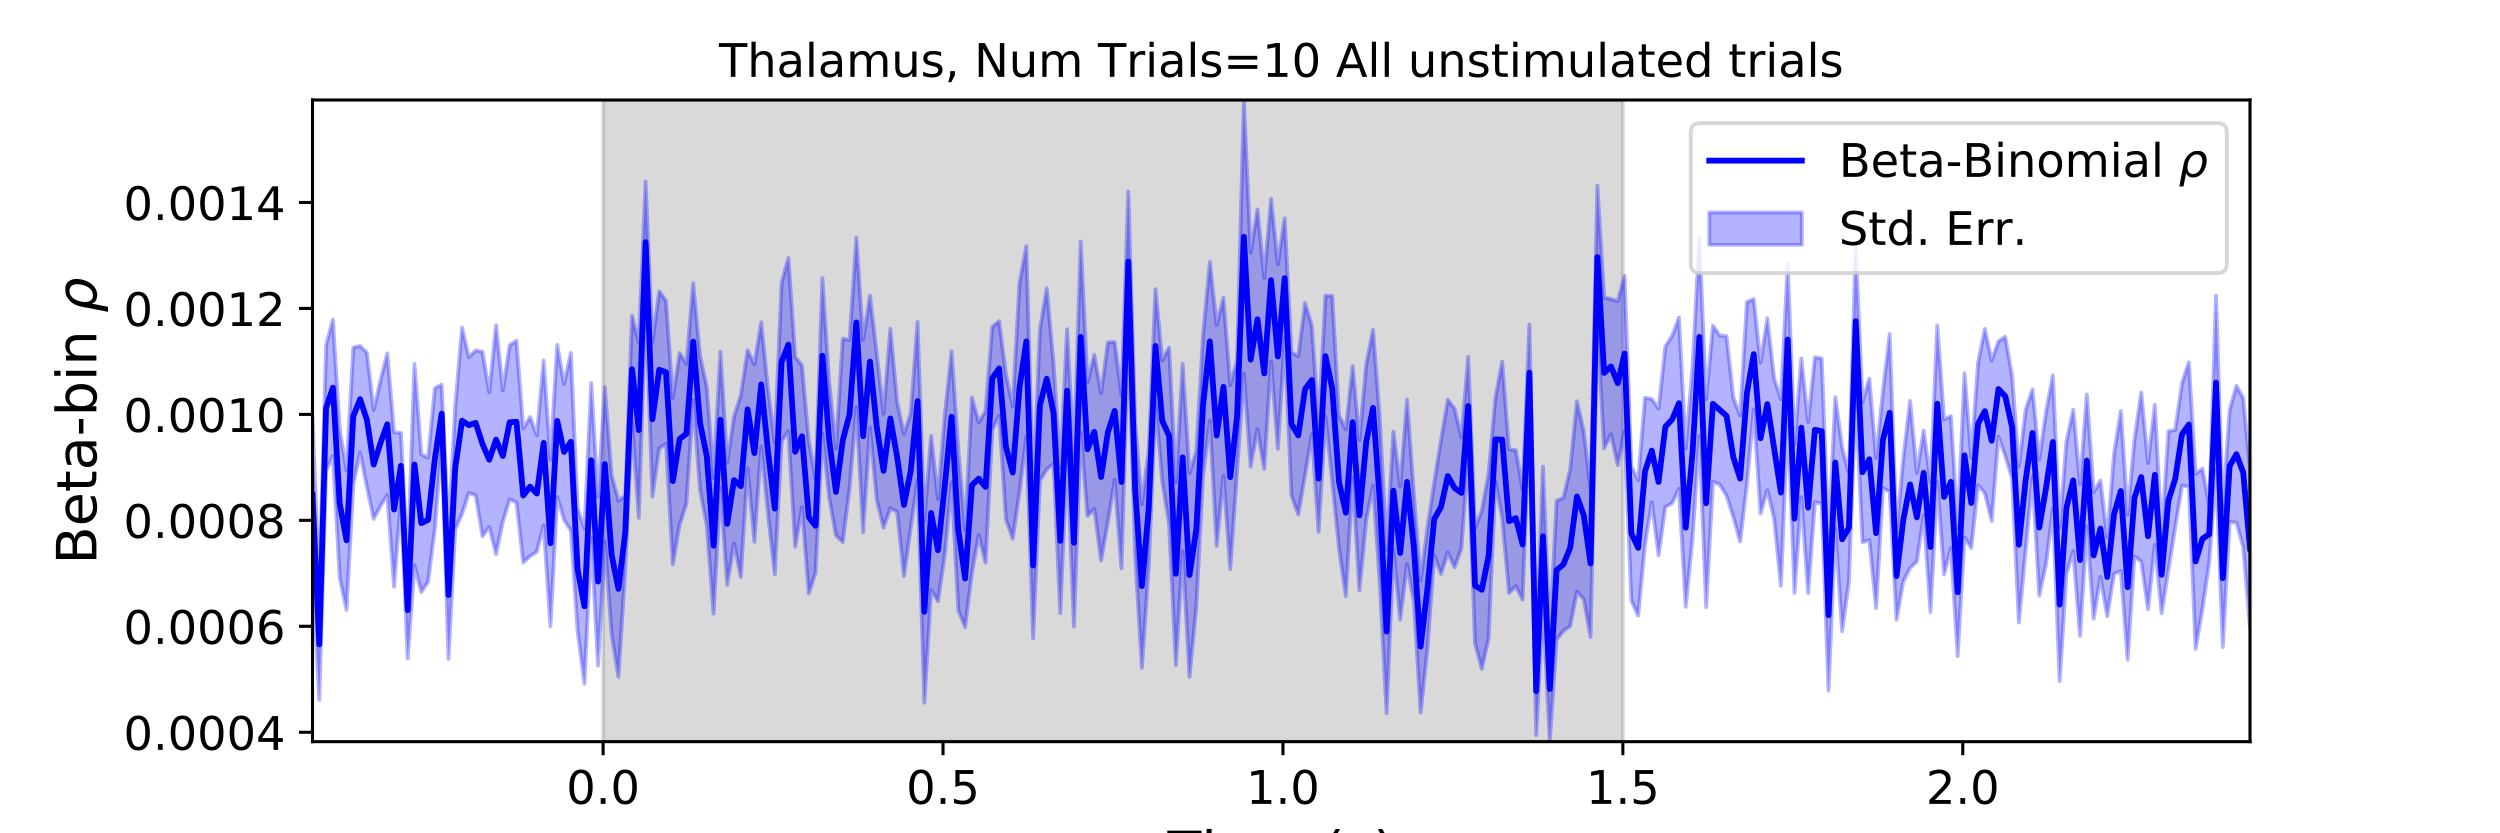 <?xml version="1.0" encoding="utf-8" standalone="no"?>
<!DOCTYPE svg PUBLIC "-//W3C//DTD SVG 1.1//EN"
  "http://www.w3.org/Graphics/SVG/1.1/DTD/svg11.dtd">
<!-- Created with matplotlib (https://matplotlib.org/) -->
<svg height="216pt" version="1.1" viewBox="0 0 648 216" width="648pt" xmlns="http://www.w3.org/2000/svg" xmlns:xlink="http://www.w3.org/1999/xlink">
 <defs>
  <style type="text/css">
*{stroke-linecap:butt;stroke-linejoin:round;}
  </style>
 </defs>
 <g id="figure_1">
  <g id="patch_1">
   <path d="M 0 216 
L 648 216 
L 648 0 
L 0 0 
z
" style="fill:#ffffff;"/>
  </g>
  <g id="axes_1">
   <g id="patch_2">
    <path d="M 81 192.24 
L 583.2 192.24 
L 583.2 25.92 
L 81 25.92 
z
" style="fill:#ffffff;"/>
   </g>
   <g id="PolyCollection_1">
    <defs>
     <path d="M 156.33 -23.76 
L 156.33 -190.08 
L 420.646 -190.08 
L 420.646 -23.76 
L 420.646 -23.76 
L 156.33 -23.76 
z
" id="m6e77848aff" style="stroke:#808080;stroke-opacity:0.3;"/>
    </defs>
    <g clip-path="url(#pa6489afbc3)">
     <use style="fill:#808080;fill-opacity:0.3;stroke:#808080;stroke-opacity:0.3;" x="0" xlink:href="#m6e77848aff" y="216"/>
    </g>
   </g>
   <g id="PolyCollection_2">
    <defs>
     <path d="M 81 -107.76 
L 81 -67.763 
L 82.762 -34.577 
L 84.524 -94.021 
L 86.286 -97.844 
L 88.048 -66.312 
L 89.811 -57.918 
L 91.573 -90.308 
L 93.335 -98.733 
L 95.097 -89.762 
L 96.859 -81.496 
L 98.621 -84.865 
L 100.383 -87.654 
L 102.145 -63.942 
L 103.907 -86.689 
L 105.669 -45.319 
L 107.432 -69.457 
L 109.194 -62.521 
L 110.956 -65.156 
L 112.718 -78.916 
L 114.48 -101.239 
L 116.242 -45.198 
L 118.004 -78.763 
L 119.766 -82.79 
L 121.528 -88.226 
L 123.291 -87.599 
L 125.053 -77.002 
L 126.815 -79.402 
L 128.577 -72.358 
L 130.339 -80.762 
L 132.101 -86.568 
L 133.863 -85.7 
L 135.625 -70.181 
L 137.387 -71.829 
L 139.149 -72.994 
L 140.912 -79.839 
L 142.674 -53.619 
L 144.436 -87.197 
L 146.198 -81.233 
L 147.96 -78.459 
L 149.722 -52.379 
L 151.484 -38.755 
L 153.246 -76.649 
L 155.008 -43.459 
L 156.771 -75.753 
L 158.533 -51.546 
L 160.295 -40.538 
L 162.057 -68.258 
L 163.819 -106.428 
L 165.581 -81.761 
L 167.343 -137.542 
L 169.105 -87.273 
L 170.867 -99.777 
L 172.629 -100.968 
L 174.392 -69.72 
L 176.154 -79.965 
L 177.916 -85.418 
L 179.678 -112.313 
L 181.44 -89.063 
L 183.202 -79.711 
L 184.964 -56.928 
L 186.726 -89.564 
L 188.488 -64.396 
L 190.251 -75.101 
L 192.013 -66.423 
L 193.775 -94.591 
L 195.537 -75.57 
L 197.299 -100.278 
L 199.061 -82.926 
L 200.823 -67.153 
L 202.585 -101.638 
L 204.347 -104.202 
L 206.109 -74.274 
L 207.872 -84.566 
L 209.634 -62.128 
L 211.396 -67.559 
L 213.158 -103.66 
L 214.92 -86.935 
L 216.682 -77.201 
L 218.444 -75.482 
L 220.206 -89.4 
L 221.968 -110.484 
L 223.731 -78.034 
L 225.493 -105.146 
L 227.255 -86.403 
L 229.017 -79.225 
L 230.779 -84.292 
L 232.541 -83.31 
L 234.303 -66.712 
L 236.065 -79.128 
L 237.827 -91.525 
L 239.589 -33.861 
L 241.352 -63.025 
L 243.114 -60.159 
L 244.876 -72.021 
L 246.638 -90.978 
L 248.4 -57.782 
L 250.162 -53.466 
L 251.924 -67.489 
L 253.686 -77.334 
L 255.448 -70.14 
L 257.211 -104.576 
L 258.973 -108.251 
L 260.735 -81.386 
L 262.497 -76.374 
L 264.259 -88.494 
L 266.021 -102.821 
L 267.783 -50.541 
L 269.545 -91.401 
L 271.307 -94.33 
L 273.069 -95.763 
L 274.832 -57.067 
L 276.594 -98.778 
L 278.356 -53.64 
L 280.118 -103.935 
L 281.88 -82.246 
L 283.642 -84.11 
L 285.404 -70.687 
L 287.166 -80.676 
L 288.928 -91.635 
L 290.691 -68.633 
L 292.453 -130.055 
L 294.215 -72.235 
L 295.977 -42.878 
L 297.739 -68.709 
L 299.501 -111.55 
L 301.263 -91.181 
L 303.025 -80.134 
L 304.787 -43.578 
L 306.549 -73.224 
L 308.312 -40.537 
L 310.074 -58.596 
L 311.836 -92.809 
L 313.598 -106.942 
L 315.36 -74.477 
L 317.122 -92.654 
L 318.884 -68.473 
L 320.646 -93.633 
L 322.408 -119.188 
L 324.171 -95.056 
L 325.933 -104.746 
L 327.695 -94.438 
L 329.457 -122.269 
L 331.219 -99.666 
L 332.981 -128.386 
L 334.743 -87.523 
L 336.505 -82.659 
L 338.267 -92.799 
L 340.029 -103.468 
L 341.792 -78.137 
L 343.554 -108.009 
L 345.316 -91.23 
L 347.078 -73.797 
L 348.84 -61.478 
L 350.602 -92.051 
L 352.364 -62.938 
L 354.126 -81.168 
L 355.888 -90.078 
L 357.651 -64.645 
L 359.413 -31.113 
L 361.175 -73.434 
L 362.937 -55.388 
L 364.699 -69.775 
L 366.461 -60.163 
L 368.223 -31.323 
L 369.985 -47.678 
L 371.747 -72.044 
L 373.509 -67.239 
L 375.272 -72.836 
L 377.034 -68.957 
L 378.796 -73.861 
L 380.558 -98.007 
L 382.32 -49.311 
L 384.082 -42.619 
L 385.844 -50.512 
L 387.606 -91.337 
L 389.368 -81.803 
L 391.131 -62.282 
L 392.893 -64.068 
L 394.655 -60.601 
L 396.417 -106.902 
L 398.179 -25.439 
L 399.941 -58.946 
L 401.703 -23.76 
L 403.465 -50.209 
L 405.227 -52.448 
L 406.989 -53.694 
L 408.752 -62.637 
L 410.514 -60.666 
L 412.276 -50.883 
L 414.038 -130.896 
L 415.8 -99.791 
L 417.562 -103.487 
L 419.324 -95.395 
L 421.086 -104.211 
L 422.848 -60.316 
L 424.611 -56.431 
L 426.373 -74.68 
L 428.135 -85.79 
L 429.897 -72.077 
L 431.659 -84.589 
L 433.421 -85.545 
L 435.183 -89.291 
L 436.945 -58.706 
L 438.707 -76.588 
L 440.469 -103.032 
L 442.232 -58.619 
L 443.994 -91.083 
L 445.756 -90.408 
L 447.518 -87.515 
L 449.28 -82.004 
L 451.042 -75.623 
L 452.804 -90.506 
L 454.566 -109.927 
L 456.328 -82.877 
L 458.091 -88.976 
L 459.853 -81.521 
L 461.615 -64.145 
L 463.377 -108.462 
L 465.139 -62.317 
L 466.901 -87.169 
L 468.663 -62.218 
L 470.425 -85.803 
L 472.187 -85.448 
L 473.949 -36.981 
L 475.712 -79.12 
L 477.474 -52.378 
L 479.236 -65.106 
L 480.998 -113.592 
L 482.76 -75.426 
L 484.522 -76.032 
L 486.284 -58.356 
L 488.046 -89.491 
L 489.808 -88.545 
L 491.571 -55.339 
L 493.333 -65.271 
L 495.095 -68.777 
L 496.857 -70.427 
L 498.619 -82.515 
L 500.381 -57.354 
L 502.143 -91.056 
L 503.905 -67.098 
L 505.667 -74.062 
L 507.429 -45.932 
L 509.192 -76.723 
L 510.954 -73.961 
L 512.716 -90.275 
L 514.478 -88.13 
L 516.24 -80.95 
L 518.002 -102.803 
L 519.764 -97.829 
L 521.526 -92.001 
L 523.288 -54.632 
L 525.051 -73.365 
L 526.813 -92.474 
L 528.575 -61.603 
L 530.337 -69.853 
L 532.099 -84.12 
L 533.861 -39.466 
L 535.623 -67.215 
L 537.385 -73.152 
L 539.147 -51.145 
L 540.909 -79.541 
L 542.672 -55.627 
L 544.434 -66.502 
L 546.196 -56.268 
L 547.958 -67.209 
L 549.72 -67.995 
L 551.482 -45.018 
L 553.244 -71.814 
L 555.006 -70.45 
L 556.768 -58.06 
L 558.531 -74.788 
L 560.293 -57.078 
L 562.055 -68.304 
L 563.817 -79.261 
L 565.579 -90.157 
L 567.341 -89.848 
L 569.103 -47.796 
L 570.865 -58.114 
L 572.627 -70.182 
L 574.389 -94.24 
L 576.152 -48.27 
L 577.914 -80.667 
L 579.676 -80.547 
L 581.438 -74.163 
L 583.2 -53.158 
L 583.2 -94.492 
L 583.2 -94.492 
L 581.438 -112.865 
L 579.676 -115.985 
L 577.914 -109.711 
L 576.152 -84.006 
L 574.389 -139.387 
L 572.627 -84.917 
L 570.865 -94.568 
L 569.103 -93.166 
L 567.341 -122.085 
L 565.579 -116.692 
L 563.817 -104.527 
L 562.055 -104.232 
L 560.293 -76.959 
L 558.531 -111.075 
L 556.768 -95.972 
L 555.006 -114.249 
L 553.244 -101.969 
L 551.482 -82.562 
L 549.72 -109.482 
L 547.958 -98.324 
L 546.196 -76.636 
L 544.434 -91.448 
L 542.672 -88.44 
L 540.909 -113.738 
L 539.147 -90.535 
L 537.385 -109.805 
L 535.623 -101.612 
L 533.861 -79.107 
L 532.099 -118.74 
L 530.337 -109.311 
L 528.575 -96.884 
L 526.813 -115.073 
L 525.051 -109.779 
L 523.288 -95.001 
L 521.526 -118.61 
L 519.764 -128.727 
L 518.002 -127.522 
L 516.24 -122.578 
L 514.478 -130.733 
L 512.716 -122.08 
L 510.954 -97.28 
L 509.192 -119.251 
L 507.429 -79.027 
L 505.667 -108.15 
L 503.905 -107.309 
L 502.143 -131.661 
L 500.381 -91.049 
L 498.619 -104.407 
L 496.857 -93.41 
L 495.095 -112.077 
L 493.333 -97.234 
L 491.571 -77.988 
L 489.808 -129.453 
L 488.046 -114.488 
L 486.284 -97.269 
L 484.522 -117.865 
L 482.76 -111.814 
L 480.998 -151.918 
L 479.236 -93.298 
L 477.474 -100.07 
L 475.712 -113.078 
L 473.949 -76.094 
L 472.187 -123.057 
L 470.425 -123.399 
L 468.663 -106.636 
L 466.901 -123.11 
L 465.139 -100.831 
L 463.377 -147.538 
L 461.615 -112.509 
L 459.853 -117.949 
L 458.091 -133.512 
L 456.328 -121.966 
L 454.566 -138.486 
L 452.804 -137.737 
L 451.042 -108.28 
L 449.28 -112.921 
L 447.518 -128.858 
L 445.756 -129.044 
L 443.994 -131.58 
L 442.232 -112.508 
L 440.469 -154.351 
L 438.707 -120.904 
L 436.945 -99.748 
L 435.183 -133.696 
L 433.421 -128.974 
L 431.659 -126.2 
L 429.897 -110.075 
L 428.135 -112.591 
L 426.373 -112.882 
L 424.611 -91.55 
L 422.848 -95.215 
L 421.086 -144.501 
L 419.324 -137.96 
L 417.562 -138.511 
L 415.8 -138.882 
L 414.038 -167.882 
L 412.276 -89.045 
L 410.514 -104.2 
L 408.752 -111.994 
L 406.989 -94.396 
L 405.227 -86.949 
L 403.465 -86.208 
L 401.703 -51.043 
L 399.941 -95.052 
L 398.179 -48.283 
L 396.417 -131.863 
L 394.655 -89.125 
L 392.893 -99.319 
L 391.131 -99.552 
L 389.368 -122.282 
L 387.606 -112.898 
L 385.844 -93.326 
L 384.082 -83.668 
L 382.32 -79.078 
L 380.558 -123.514 
L 378.796 -102.62 
L 377.034 -110.055 
L 375.272 -112.382 
L 373.509 -101.905 
L 371.747 -90.915 
L 369.985 -79.173 
L 368.223 -65.472 
L 366.461 -88.26 
L 364.699 -112.43 
L 362.937 -89.922 
L 361.175 -104.164 
L 359.413 -73.496 
L 357.651 -107.371 
L 355.888 -130.494 
L 354.126 -121.635 
L 352.364 -101.929 
L 350.602 -121.094 
L 348.84 -104.739 
L 347.078 -108.299 
L 345.316 -139.298 
L 343.554 -139.376 
L 341.792 -105.759 
L 340.029 -131.557 
L 338.267 -137.467 
L 336.505 -123.641 
L 334.743 -124.706 
L 332.981 -159.395 
L 331.219 -147.542 
L 329.457 -164.497 
L 327.695 -143.977 
L 325.933 -161.715 
L 324.171 -150.493 
L 322.408 -190.08 
L 320.646 -122.52 
L 318.884 -116.159 
L 317.122 -138.794 
L 315.36 -131.772 
L 313.598 -148.052 
L 311.836 -129.279 
L 310.074 -98.971 
L 308.312 -93.342 
L 306.549 -121.667 
L 304.787 -90.964 
L 303.025 -125.913 
L 301.263 -122.579 
L 299.501 -141.074 
L 297.739 -99.349 
L 295.977 -85.293 
L 294.215 -106.629 
L 292.453 -166.352 
L 290.691 -113.507 
L 288.928 -127.359 
L 287.166 -127.263 
L 285.404 -114.042 
L 283.642 -124.003 
L 281.88 -116.857 
L 280.118 -153.401 
L 278.356 -97.023 
L 276.594 -130.679 
L 274.832 -94.557 
L 273.069 -121.979 
L 271.307 -141.283 
L 269.545 -130.604 
L 267.783 -88.304 
L 266.021 -152.19 
L 264.259 -142.721 
L 262.497 -110.656 
L 260.735 -118.97 
L 258.973 -132.748 
L 257.211 -131.325 
L 255.448 -109.455 
L 253.686 -106.528 
L 251.924 -112.987 
L 250.162 -78.621 
L 248.4 -99.438 
L 246.638 -124.978 
L 244.876 -108.105 
L 243.114 -86.61 
L 241.352 -103.064 
L 239.589 -80.986 
L 237.827 -132.555 
L 236.065 -108.818 
L 234.303 -103.534 
L 232.541 -111.762 
L 230.779 -130.78 
L 229.017 -108.73 
L 227.255 -124.322 
L 225.493 -139.387 
L 223.731 -127.849 
L 221.968 -154.365 
L 220.206 -127.879 
L 218.444 -128.225 
L 216.682 -99.778 
L 214.92 -116.998 
L 213.158 -143.9 
L 211.396 -91.858 
L 209.634 -101.758 
L 207.872 -121.255 
L 206.109 -123.547 
L 204.347 -149.151 
L 202.585 -142.711 
L 200.823 -101.201 
L 199.061 -115.129 
L 197.299 -132.452 
L 195.537 -121.543 
L 193.775 -125.207 
L 192.013 -113.559 
L 190.251 -108.016 
L 188.488 -96.069 
L 186.726 -124.839 
L 184.964 -92.147 
L 183.202 -115.668 
L 181.44 -123.836 
L 179.678 -142.594 
L 177.916 -121.726 
L 176.154 -124.487 
L 174.392 -112.872 
L 172.629 -138.04 
L 170.867 -140.531 
L 169.105 -127.368 
L 167.343 -168.902 
L 165.581 -127.274 
L 163.819 -134.192 
L 162.057 -87.502 
L 160.295 -86.205 
L 158.533 -92.799 
L 156.771 -115.665 
L 155.008 -87.085 
L 153.246 -116.743 
L 151.484 -78.923 
L 149.722 -84.282 
L 147.96 -124.52 
L 146.198 -116.468 
L 144.436 -126.618 
L 142.674 -96.78 
L 140.912 -122.564 
L 139.149 -103.164 
L 137.387 -107.899 
L 135.625 -104.965 
L 133.863 -127.669 
L 132.101 -126.531 
L 130.339 -114.846 
L 128.577 -131.74 
L 126.815 -114.287 
L 125.053 -124.814 
L 123.291 -125.202 
L 121.528 -123.371 
L 119.766 -131.098 
L 118.004 -110.72 
L 116.242 -78.294 
L 114.48 -116.304 
L 112.718 -115.385 
L 110.956 -97.359 
L 109.194 -98.262 
L 107.432 -121.734 
L 105.669 -70.361 
L 103.907 -103.808 
L 102.145 -103.924 
L 100.383 -124.426 
L 98.621 -117.44 
L 96.859 -109.695 
L 95.097 -124.605 
L 93.335 -126.322 
L 91.573 -125.914 
L 89.811 -93.983 
L 88.048 -104.769 
L 86.286 -133.191 
L 84.524 -126.527 
L 82.762 -63.396 
L 81 -107.76 
z
" id="m9890bd1f5e" style="stroke:#0000ff;stroke-opacity:0.3;"/>
    </defs>
    <g clip-path="url(#pa6489afbc3)">
     <use style="fill:#0000ff;fill-opacity:0.3;stroke:#0000ff;stroke-opacity:0.3;" x="0" xlink:href="#m9890bd1f5e" y="216"/>
    </g>
   </g>
   <g id="matplotlib.axis_1">
    <g id="xtick_1">
     <g id="line2d_1">
      <defs>
       <path d="M 0 0 
L 0 3.5 
" id="meb170978c7" style="stroke:#000000;stroke-width:0.8;"/>
      </defs>
      <g>
       <use style="stroke:#000000;stroke-width:0.8;" x="156.33" xlink:href="#meb170978c7" y="192.24"/>
      </g>
     </g>
     <g id="text_1">
      <!-- 0.0 -->
      <defs>
       <path d="M 31.781 66.406 
Q 24.172 66.406 20.328 58.906 
Q 16.5 51.422 16.5 36.375 
Q 16.5 21.391 20.328 13.891 
Q 24.172 6.391 31.781 6.391 
Q 39.453 6.391 43.281 13.891 
Q 47.125 21.391 47.125 36.375 
Q 47.125 51.422 43.281 58.906 
Q 39.453 66.406 31.781 66.406 
z
M 31.781 74.219 
Q 44.047 74.219 50.516 64.516 
Q 56.984 54.828 56.984 36.375 
Q 56.984 17.969 50.516 8.266 
Q 44.047 -1.422 31.781 -1.422 
Q 19.531 -1.422 13.062 8.266 
Q 6.594 17.969 6.594 36.375 
Q 6.594 54.828 13.062 64.516 
Q 19.531 74.219 31.781 74.219 
z
" id="DejaVuSans-48"/>
       <path d="M 10.688 12.406 
L 21 12.406 
L 21 0 
L 10.688 0 
z
" id="DejaVuSans-46"/>
      </defs>
      <g transform="translate(146.788 208.358)scale(0.12 -0.12)">
       <use xlink:href="#DejaVuSans-48"/>
       <use x="63.623" xlink:href="#DejaVuSans-46"/>
       <use x="95.41" xlink:href="#DejaVuSans-48"/>
      </g>
     </g>
    </g>
    <g id="xtick_2">
     <g id="line2d_2">
      <g>
       <use style="stroke:#000000;stroke-width:0.8;" x="244.435" xlink:href="#meb170978c7" y="192.24"/>
      </g>
     </g>
     <g id="text_2">
      <!-- 0.5 -->
      <defs>
       <path d="M 10.797 72.906 
L 49.516 72.906 
L 49.516 64.594 
L 19.828 64.594 
L 19.828 46.734 
Q 21.969 47.469 24.109 47.828 
Q 26.266 48.188 28.422 48.188 
Q 40.625 48.188 47.75 41.5 
Q 54.891 34.812 54.891 23.391 
Q 54.891 11.625 47.562 5.094 
Q 40.234 -1.422 26.906 -1.422 
Q 22.312 -1.422 17.547 -0.641 
Q 12.797 0.141 7.719 1.703 
L 7.719 11.625 
Q 12.109 9.234 16.797 8.062 
Q 21.484 6.891 26.703 6.891 
Q 35.156 6.891 40.078 11.328 
Q 45.016 15.766 45.016 23.391 
Q 45.016 31 40.078 35.438 
Q 35.156 39.891 26.703 39.891 
Q 22.75 39.891 18.812 39.016 
Q 14.891 38.141 10.797 36.281 
z
" id="DejaVuSans-53"/>
      </defs>
      <g transform="translate(234.893 208.358)scale(0.12 -0.12)">
       <use xlink:href="#DejaVuSans-48"/>
       <use x="63.623" xlink:href="#DejaVuSans-46"/>
       <use x="95.41" xlink:href="#DejaVuSans-53"/>
      </g>
     </g>
    </g>
    <g id="xtick_3">
     <g id="line2d_3">
      <g>
       <use style="stroke:#000000;stroke-width:0.8;" x="332.541" xlink:href="#meb170978c7" y="192.24"/>
      </g>
     </g>
     <g id="text_3">
      <!-- 1.0 -->
      <defs>
       <path d="M 12.406 8.297 
L 28.516 8.297 
L 28.516 63.922 
L 10.984 60.406 
L 10.984 69.391 
L 28.422 72.906 
L 38.281 72.906 
L 38.281 8.297 
L 54.391 8.297 
L 54.391 0 
L 12.406 0 
z
" id="DejaVuSans-49"/>
      </defs>
      <g transform="translate(322.999 208.358)scale(0.12 -0.12)">
       <use xlink:href="#DejaVuSans-49"/>
       <use x="63.623" xlink:href="#DejaVuSans-46"/>
       <use x="95.41" xlink:href="#DejaVuSans-48"/>
      </g>
     </g>
    </g>
    <g id="xtick_4">
     <g id="line2d_4">
      <g>
       <use style="stroke:#000000;stroke-width:0.8;" x="420.646" xlink:href="#meb170978c7" y="192.24"/>
      </g>
     </g>
     <g id="text_4">
      <!-- 1.5 -->
      <g transform="translate(411.104 208.358)scale(0.12 -0.12)">
       <use xlink:href="#DejaVuSans-49"/>
       <use x="63.623" xlink:href="#DejaVuSans-46"/>
       <use x="95.41" xlink:href="#DejaVuSans-53"/>
      </g>
     </g>
    </g>
    <g id="xtick_5">
     <g id="line2d_5">
      <g>
       <use style="stroke:#000000;stroke-width:0.8;" x="508.751" xlink:href="#meb170978c7" y="192.24"/>
      </g>
     </g>
     <g id="text_5">
      <!-- 2.0 -->
      <defs>
       <path d="M 19.188 8.297 
L 53.609 8.297 
L 53.609 0 
L 7.328 0 
L 7.328 8.297 
Q 12.938 14.109 22.625 23.891 
Q 32.328 33.688 34.812 36.531 
Q 39.547 41.844 41.422 45.531 
Q 43.312 49.219 43.312 52.781 
Q 43.312 58.594 39.234 62.25 
Q 35.156 65.922 28.609 65.922 
Q 23.969 65.922 18.812 64.312 
Q 13.672 62.703 7.812 59.422 
L 7.812 69.391 
Q 13.766 71.781 18.938 73 
Q 24.125 74.219 28.422 74.219 
Q 39.75 74.219 46.484 68.547 
Q 53.219 62.891 53.219 53.422 
Q 53.219 48.922 51.531 44.891 
Q 49.859 40.875 45.406 35.406 
Q 44.188 33.984 37.641 27.219 
Q 31.109 20.453 19.188 8.297 
z
" id="DejaVuSans-50"/>
      </defs>
      <g transform="translate(499.209 208.358)scale(0.12 -0.12)">
       <use xlink:href="#DejaVuSans-50"/>
       <use x="63.623" xlink:href="#DejaVuSans-46"/>
       <use x="95.41" xlink:href="#DejaVuSans-48"/>
      </g>
     </g>
    </g>
    <g id="text_6">
     <!-- Time (s) -->
     <defs>
      <path d="M -0.297 72.906 
L 61.375 72.906 
L 61.375 64.594 
L 35.5 64.594 
L 35.5 0 
L 25.594 0 
L 25.594 64.594 
L -0.297 64.594 
z
" id="DejaVuSans-84"/>
      <path d="M 9.422 54.688 
L 18.406 54.688 
L 18.406 0 
L 9.422 0 
z
M 9.422 75.984 
L 18.406 75.984 
L 18.406 64.594 
L 9.422 64.594 
z
" id="DejaVuSans-105"/>
      <path d="M 52 44.188 
Q 55.375 50.25 60.062 53.125 
Q 64.75 56 71.094 56 
Q 79.641 56 84.281 50.016 
Q 88.922 44.047 88.922 33.016 
L 88.922 0 
L 79.891 0 
L 79.891 32.719 
Q 79.891 40.578 77.094 44.375 
Q 74.312 48.188 68.609 48.188 
Q 61.625 48.188 57.562 43.547 
Q 53.516 38.922 53.516 30.906 
L 53.516 0 
L 44.484 0 
L 44.484 32.719 
Q 44.484 40.625 41.703 44.406 
Q 38.922 48.188 33.109 48.188 
Q 26.219 48.188 22.156 43.531 
Q 18.109 38.875 18.109 30.906 
L 18.109 0 
L 9.078 0 
L 9.078 54.688 
L 18.109 54.688 
L 18.109 46.188 
Q 21.188 51.219 25.484 53.609 
Q 29.781 56 35.688 56 
Q 41.656 56 45.828 52.969 
Q 50 49.953 52 44.188 
z
" id="DejaVuSans-109"/>
      <path d="M 56.203 29.594 
L 56.203 25.203 
L 14.891 25.203 
Q 15.484 15.922 20.484 11.062 
Q 25.484 6.203 34.422 6.203 
Q 39.594 6.203 44.453 7.469 
Q 49.312 8.734 54.109 11.281 
L 54.109 2.781 
Q 49.266 0.734 44.188 -0.344 
Q 39.109 -1.422 33.891 -1.422 
Q 20.797 -1.422 13.156 6.188 
Q 5.516 13.812 5.516 26.812 
Q 5.516 40.234 12.766 48.109 
Q 20.016 56 32.328 56 
Q 43.359 56 49.781 48.891 
Q 56.203 41.797 56.203 29.594 
z
M 47.219 32.234 
Q 47.125 39.594 43.094 43.984 
Q 39.062 48.391 32.422 48.391 
Q 24.906 48.391 20.391 44.141 
Q 15.875 39.891 15.188 32.172 
z
" id="DejaVuSans-101"/>
      <path id="DejaVuSans-32"/>
      <path d="M 31 75.875 
Q 24.469 64.656 21.281 53.656 
Q 18.109 42.672 18.109 31.391 
Q 18.109 20.125 21.312 9.062 
Q 24.516 -2 31 -13.188 
L 23.188 -13.188 
Q 15.875 -1.703 12.234 9.375 
Q 8.594 20.453 8.594 31.391 
Q 8.594 42.281 12.203 53.312 
Q 15.828 64.359 23.188 75.875 
z
" id="DejaVuSans-40"/>
      <path d="M 44.281 53.078 
L 44.281 44.578 
Q 40.484 46.531 36.375 47.5 
Q 32.281 48.484 27.875 48.484 
Q 21.188 48.484 17.844 46.438 
Q 14.5 44.391 14.5 40.281 
Q 14.5 37.156 16.891 35.375 
Q 19.281 33.594 26.516 31.984 
L 29.594 31.297 
Q 39.156 29.25 43.188 25.516 
Q 47.219 21.781 47.219 15.094 
Q 47.219 7.469 41.188 3.016 
Q 35.156 -1.422 24.609 -1.422 
Q 20.219 -1.422 15.453 -0.562 
Q 10.688 0.297 5.422 2 
L 5.422 11.281 
Q 10.406 8.688 15.234 7.391 
Q 20.062 6.109 24.812 6.109 
Q 31.156 6.109 34.562 8.281 
Q 37.984 10.453 37.984 14.406 
Q 37.984 18.062 35.516 20.016 
Q 33.062 21.969 24.703 23.781 
L 21.578 24.516 
Q 13.234 26.266 9.516 29.906 
Q 5.812 33.547 5.812 39.891 
Q 5.812 47.609 11.281 51.797 
Q 16.75 56 26.812 56 
Q 31.781 56 36.172 55.266 
Q 40.578 54.547 44.281 53.078 
z
" id="DejaVuSans-115"/>
      <path d="M 8.016 75.875 
L 15.828 75.875 
Q 23.141 64.359 26.781 53.312 
Q 30.422 42.281 30.422 31.391 
Q 30.422 20.453 26.781 9.375 
Q 23.141 -1.703 15.828 -13.188 
L 8.016 -13.188 
Q 14.5 -2 17.703 9.062 
Q 20.906 20.125 20.906 31.391 
Q 20.906 42.672 17.703 53.656 
Q 14.5 64.656 8.016 75.875 
z
" id="DejaVuSans-41"/>
     </defs>
     <g transform="translate(302.605 225.796)scale(0.144 -0.144)">
      <use xlink:href="#DejaVuSans-84"/>
      <use x="61.037" xlink:href="#DejaVuSans-105"/>
      <use x="88.82" xlink:href="#DejaVuSans-109"/>
      <use x="186.232" xlink:href="#DejaVuSans-101"/>
      <use x="247.756" xlink:href="#DejaVuSans-32"/>
      <use x="279.543" xlink:href="#DejaVuSans-40"/>
      <use x="318.557" xlink:href="#DejaVuSans-115"/>
      <use x="370.656" xlink:href="#DejaVuSans-41"/>
     </g>
    </g>
   </g>
   <g id="matplotlib.axis_2">
    <g id="ytick_1">
     <g id="line2d_6">
      <defs>
       <path d="M 0 0 
L -3.5 0 
" id="m7c95af6201" style="stroke:#000000;stroke-width:0.8;"/>
      </defs>
      <g>
       <use style="stroke:#000000;stroke-width:0.8;" x="81" xlink:href="#m7c95af6201" y="189.798"/>
      </g>
     </g>
     <g id="text_7">
      <!-- 0.0004 -->
      <defs>
       <path d="M 37.797 64.312 
L 12.891 25.391 
L 37.797 25.391 
z
M 35.203 72.906 
L 47.609 72.906 
L 47.609 25.391 
L 58.016 25.391 
L 58.016 17.188 
L 47.609 17.188 
L 47.609 0 
L 37.797 0 
L 37.797 17.188 
L 4.891 17.188 
L 4.891 26.703 
z
" id="DejaVuSans-52"/>
      </defs>
      <g transform="translate(32.011 194.357)scale(0.12 -0.12)">
       <use xlink:href="#DejaVuSans-48"/>
       <use x="63.623" xlink:href="#DejaVuSans-46"/>
       <use x="95.41" xlink:href="#DejaVuSans-48"/>
       <use x="159.033" xlink:href="#DejaVuSans-48"/>
       <use x="222.656" xlink:href="#DejaVuSans-48"/>
       <use x="286.279" xlink:href="#DejaVuSans-52"/>
      </g>
     </g>
    </g>
    <g id="ytick_2">
     <g id="line2d_7">
      <g>
       <use style="stroke:#000000;stroke-width:0.8;" x="81" xlink:href="#m7c95af6201" y="162.335"/>
      </g>
     </g>
     <g id="text_8">
      <!-- 0.0006 -->
      <defs>
       <path d="M 33.016 40.375 
Q 26.375 40.375 22.484 35.828 
Q 18.609 31.297 18.609 23.391 
Q 18.609 15.531 22.484 10.953 
Q 26.375 6.391 33.016 6.391 
Q 39.656 6.391 43.531 10.953 
Q 47.406 15.531 47.406 23.391 
Q 47.406 31.297 43.531 35.828 
Q 39.656 40.375 33.016 40.375 
z
M 52.594 71.297 
L 52.594 62.312 
Q 48.875 64.062 45.094 64.984 
Q 41.312 65.922 37.594 65.922 
Q 27.828 65.922 22.672 59.328 
Q 17.531 52.734 16.797 39.406 
Q 19.672 43.656 24.016 45.922 
Q 28.375 48.188 33.594 48.188 
Q 44.578 48.188 50.953 41.516 
Q 57.328 34.859 57.328 23.391 
Q 57.328 12.156 50.688 5.359 
Q 44.047 -1.422 33.016 -1.422 
Q 20.359 -1.422 13.672 8.266 
Q 6.984 17.969 6.984 36.375 
Q 6.984 53.656 15.188 63.938 
Q 23.391 74.219 37.203 74.219 
Q 40.922 74.219 44.703 73.484 
Q 48.484 72.75 52.594 71.297 
z
" id="DejaVuSans-54"/>
      </defs>
      <g transform="translate(32.011 166.894)scale(0.12 -0.12)">
       <use xlink:href="#DejaVuSans-48"/>
       <use x="63.623" xlink:href="#DejaVuSans-46"/>
       <use x="95.41" xlink:href="#DejaVuSans-48"/>
       <use x="159.033" xlink:href="#DejaVuSans-48"/>
       <use x="222.656" xlink:href="#DejaVuSans-48"/>
       <use x="286.279" xlink:href="#DejaVuSans-54"/>
      </g>
     </g>
    </g>
    <g id="ytick_3">
     <g id="line2d_8">
      <g>
       <use style="stroke:#000000;stroke-width:0.8;" x="81" xlink:href="#m7c95af6201" y="134.872"/>
      </g>
     </g>
     <g id="text_9">
      <!-- 0.0008 -->
      <defs>
       <path d="M 31.781 34.625 
Q 24.75 34.625 20.719 30.859 
Q 16.703 27.094 16.703 20.516 
Q 16.703 13.922 20.719 10.156 
Q 24.75 6.391 31.781 6.391 
Q 38.812 6.391 42.859 10.172 
Q 46.922 13.969 46.922 20.516 
Q 46.922 27.094 42.891 30.859 
Q 38.875 34.625 31.781 34.625 
z
M 21.922 38.812 
Q 15.578 40.375 12.031 44.719 
Q 8.5 49.078 8.5 55.328 
Q 8.5 64.062 14.719 69.141 
Q 20.953 74.219 31.781 74.219 
Q 42.672 74.219 48.875 69.141 
Q 55.078 64.062 55.078 55.328 
Q 55.078 49.078 51.531 44.719 
Q 48 40.375 41.703 38.812 
Q 48.828 37.156 52.797 32.312 
Q 56.781 27.484 56.781 20.516 
Q 56.781 9.906 50.312 4.234 
Q 43.844 -1.422 31.781 -1.422 
Q 19.734 -1.422 13.25 4.234 
Q 6.781 9.906 6.781 20.516 
Q 6.781 27.484 10.781 32.312 
Q 14.797 37.156 21.922 38.812 
z
M 18.312 54.391 
Q 18.312 48.734 21.844 45.562 
Q 25.391 42.391 31.781 42.391 
Q 38.141 42.391 41.719 45.562 
Q 45.312 48.734 45.312 54.391 
Q 45.312 60.062 41.719 63.234 
Q 38.141 66.406 31.781 66.406 
Q 25.391 66.406 21.844 63.234 
Q 18.312 60.062 18.312 54.391 
z
" id="DejaVuSans-56"/>
      </defs>
      <g transform="translate(32.011 139.431)scale(0.12 -0.12)">
       <use xlink:href="#DejaVuSans-48"/>
       <use x="63.623" xlink:href="#DejaVuSans-46"/>
       <use x="95.41" xlink:href="#DejaVuSans-48"/>
       <use x="159.033" xlink:href="#DejaVuSans-48"/>
       <use x="222.656" xlink:href="#DejaVuSans-48"/>
       <use x="286.279" xlink:href="#DejaVuSans-56"/>
      </g>
     </g>
    </g>
    <g id="ytick_4">
     <g id="line2d_9">
      <g>
       <use style="stroke:#000000;stroke-width:0.8;" x="81" xlink:href="#m7c95af6201" y="107.408"/>
      </g>
     </g>
     <g id="text_10">
      <!-- 0.0010 -->
      <g transform="translate(32.011 111.967)scale(0.12 -0.12)">
       <use xlink:href="#DejaVuSans-48"/>
       <use x="63.623" xlink:href="#DejaVuSans-46"/>
       <use x="95.41" xlink:href="#DejaVuSans-48"/>
       <use x="159.033" xlink:href="#DejaVuSans-48"/>
       <use x="222.656" xlink:href="#DejaVuSans-49"/>
       <use x="286.279" xlink:href="#DejaVuSans-48"/>
      </g>
     </g>
    </g>
    <g id="ytick_5">
     <g id="line2d_10">
      <g>
       <use style="stroke:#000000;stroke-width:0.8;" x="81" xlink:href="#m7c95af6201" y="79.945"/>
      </g>
     </g>
     <g id="text_11">
      <!-- 0.0012 -->
      <g transform="translate(32.011 84.504)scale(0.12 -0.12)">
       <use xlink:href="#DejaVuSans-48"/>
       <use x="63.623" xlink:href="#DejaVuSans-46"/>
       <use x="95.41" xlink:href="#DejaVuSans-48"/>
       <use x="159.033" xlink:href="#DejaVuSans-48"/>
       <use x="222.656" xlink:href="#DejaVuSans-49"/>
       <use x="286.279" xlink:href="#DejaVuSans-50"/>
      </g>
     </g>
    </g>
    <g id="ytick_6">
     <g id="line2d_11">
      <g>
       <use style="stroke:#000000;stroke-width:0.8;" x="81" xlink:href="#m7c95af6201" y="52.482"/>
      </g>
     </g>
     <g id="text_12">
      <!-- 0.0014 -->
      <g transform="translate(32.011 57.041)scale(0.12 -0.12)">
       <use xlink:href="#DejaVuSans-48"/>
       <use x="63.623" xlink:href="#DejaVuSans-46"/>
       <use x="95.41" xlink:href="#DejaVuSans-48"/>
       <use x="159.033" xlink:href="#DejaVuSans-48"/>
       <use x="222.656" xlink:href="#DejaVuSans-49"/>
       <use x="286.279" xlink:href="#DejaVuSans-52"/>
      </g>
     </g>
    </g>
    <g id="text_13">
     <!-- Beta-bin $\rho$ -->
     <defs>
      <path d="M 19.672 34.812 
L 19.672 8.109 
L 35.5 8.109 
Q 43.453 8.109 47.281 11.406 
Q 51.125 14.703 51.125 21.484 
Q 51.125 28.328 47.281 31.562 
Q 43.453 34.812 35.5 34.812 
z
M 19.672 64.797 
L 19.672 42.828 
L 34.281 42.828 
Q 41.5 42.828 45.031 45.531 
Q 48.578 48.25 48.578 53.812 
Q 48.578 59.328 45.031 62.062 
Q 41.5 64.797 34.281 64.797 
z
M 9.812 72.906 
L 35.016 72.906 
Q 46.297 72.906 52.391 68.219 
Q 58.5 63.531 58.5 54.891 
Q 58.5 48.188 55.375 44.234 
Q 52.25 40.281 46.188 39.312 
Q 53.469 37.75 57.5 32.781 
Q 61.531 27.828 61.531 20.406 
Q 61.531 10.641 54.891 5.312 
Q 48.25 0 35.984 0 
L 9.812 0 
z
" id="DejaVuSans-66"/>
      <path d="M 18.312 70.219 
L 18.312 54.688 
L 36.812 54.688 
L 36.812 47.703 
L 18.312 47.703 
L 18.312 18.016 
Q 18.312 11.328 20.141 9.422 
Q 21.969 7.516 27.594 7.516 
L 36.812 7.516 
L 36.812 0 
L 27.594 0 
Q 17.188 0 13.234 3.875 
Q 9.281 7.766 9.281 18.016 
L 9.281 47.703 
L 2.688 47.703 
L 2.688 54.688 
L 9.281 54.688 
L 9.281 70.219 
z
" id="DejaVuSans-116"/>
      <path d="M 34.281 27.484 
Q 23.391 27.484 19.188 25 
Q 14.984 22.516 14.984 16.5 
Q 14.984 11.719 18.141 8.906 
Q 21.297 6.109 26.703 6.109 
Q 34.188 6.109 38.703 11.406 
Q 43.219 16.703 43.219 25.484 
L 43.219 27.484 
z
M 52.203 31.203 
L 52.203 0 
L 43.219 0 
L 43.219 8.297 
Q 40.141 3.328 35.547 0.953 
Q 30.953 -1.422 24.312 -1.422 
Q 15.922 -1.422 10.953 3.297 
Q 6 8.016 6 15.922 
Q 6 25.141 12.172 29.828 
Q 18.359 34.516 30.609 34.516 
L 43.219 34.516 
L 43.219 35.406 
Q 43.219 41.609 39.141 45 
Q 35.062 48.391 27.688 48.391 
Q 23 48.391 18.547 47.266 
Q 14.109 46.141 10.016 43.891 
L 10.016 52.203 
Q 14.938 54.109 19.578 55.047 
Q 24.219 56 28.609 56 
Q 40.484 56 46.344 49.844 
Q 52.203 43.703 52.203 31.203 
z
" id="DejaVuSans-97"/>
      <path d="M 4.891 31.391 
L 31.203 31.391 
L 31.203 23.391 
L 4.891 23.391 
z
" id="DejaVuSans-45"/>
      <path d="M 48.688 27.297 
Q 48.688 37.203 44.609 42.844 
Q 40.531 48.484 33.406 48.484 
Q 26.266 48.484 22.188 42.844 
Q 18.109 37.203 18.109 27.297 
Q 18.109 17.391 22.188 11.75 
Q 26.266 6.109 33.406 6.109 
Q 40.531 6.109 44.609 11.75 
Q 48.688 17.391 48.688 27.297 
z
M 18.109 46.391 
Q 20.953 51.266 25.266 53.625 
Q 29.594 56 35.594 56 
Q 45.562 56 51.781 48.094 
Q 58.016 40.188 58.016 27.297 
Q 58.016 14.406 51.781 6.484 
Q 45.562 -1.422 35.594 -1.422 
Q 29.594 -1.422 25.266 0.953 
Q 20.953 3.328 18.109 8.203 
L 18.109 0 
L 9.078 0 
L 9.078 75.984 
L 18.109 75.984 
z
" id="DejaVuSans-98"/>
      <path d="M 54.891 33.016 
L 54.891 0 
L 45.906 0 
L 45.906 32.719 
Q 45.906 40.484 42.875 44.328 
Q 39.844 48.188 33.797 48.188 
Q 26.516 48.188 22.312 43.547 
Q 18.109 38.922 18.109 30.906 
L 18.109 0 
L 9.078 0 
L 9.078 54.688 
L 18.109 54.688 
L 18.109 46.188 
Q 21.344 51.125 25.703 53.562 
Q 30.078 56 35.797 56 
Q 45.219 56 50.047 50.172 
Q 54.891 44.344 54.891 33.016 
z
" id="DejaVuSans-110"/>
      <path d="M 18.797 44.922 
Q 22.703 49.906 30.953 54.297 
Q 34.188 56 43.062 56 
Q 53.031 56 57.719 48.094 
Q 62.406 40.188 59.906 27.297 
Q 57.375 14.406 49.609 6.484 
Q 41.844 -1.422 31.891 -1.422 
Q 25.875 -1.422 22.016 0.984 
Q 18.172 3.328 16.312 8.203 
L 10.641 -20.797 
L 1.609 -20.797 
L 10.891 26.812 
Q 13.094 38.094 18.797 44.922 
z
M 50.594 27.297 
Q 52.484 37.203 49.516 42.875 
Q 46.531 48.484 39.406 48.484 
Q 32.281 48.484 27.094 42.875 
Q 21.922 37.203 20.016 27.297 
Q 18.062 17.391 21.047 11.719 
Q 24.031 6.109 31.156 6.109 
Q 38.281 6.109 43.453 11.719 
Q 48.641 17.391 50.594 27.297 
z
" id="DejaVuSans-Oblique-961"/>
     </defs>
     <g transform="translate(24.987 146.304)rotate(-90)scale(0.144 -0.144)">
      <use transform="translate(0 0.016)" xlink:href="#DejaVuSans-66"/>
      <use transform="translate(68.604 0.016)" xlink:href="#DejaVuSans-101"/>
      <use transform="translate(130.127 0.016)" xlink:href="#DejaVuSans-116"/>
      <use transform="translate(169.336 0.016)" xlink:href="#DejaVuSans-97"/>
      <use transform="translate(230.615 0.016)" xlink:href="#DejaVuSans-45"/>
      <use transform="translate(266.699 0.016)" xlink:href="#DejaVuSans-98"/>
      <use transform="translate(330.176 0.016)" xlink:href="#DejaVuSans-105"/>
      <use transform="translate(357.959 0.016)" xlink:href="#DejaVuSans-110"/>
      <use transform="translate(421.338 0.016)" xlink:href="#DejaVuSans-32"/>
      <use transform="translate(453.125 0.016)" xlink:href="#DejaVuSans-Oblique-961"/>
     </g>
    </g>
   </g>
   <g id="line2d_12">
    <path clip-path="url(#pa6489afbc3)" d="M 81 128.238 
L 82.762 167.013 
L 84.524 105.726 
L 86.286 100.483 
L 88.048 130.459 
L 89.811 140.049 
L 91.573 107.889 
L 93.335 103.472 
L 95.097 108.817 
L 96.859 120.404 
L 98.621 114.847 
L 100.383 109.96 
L 102.145 132.067 
L 103.907 120.751 
L 105.669 158.16 
L 107.432 120.404 
L 109.194 135.609 
L 110.956 134.743 
L 112.718 118.85 
L 114.48 107.228 
L 116.242 154.254 
L 118.004 121.258 
L 119.766 109.056 
L 121.528 110.202 
L 123.291 109.6 
L 125.053 115.092 
L 126.815 119.156 
L 128.577 113.951 
L 130.339 118.196 
L 132.101 109.451 
L 133.863 109.316 
L 135.625 128.427 
L 137.387 126.136 
L 139.149 127.921 
L 140.912 114.798 
L 142.674 140.8 
L 144.436 109.093 
L 146.198 117.149 
L 147.96 114.51 
L 149.722 147.67 
L 151.484 157.161 
L 153.246 119.304 
L 155.008 150.728 
L 156.771 120.291 
L 158.533 143.827 
L 160.295 152.629 
L 162.057 138.12 
L 163.819 95.69 
L 165.581 111.482 
L 167.343 62.778 
L 169.105 108.679 
L 170.867 95.846 
L 172.629 96.496 
L 174.392 124.704 
L 176.154 113.774 
L 177.916 112.428 
L 179.678 88.546 
L 181.44 109.551 
L 183.202 118.31 
L 184.964 141.462 
L 186.726 108.799 
L 188.488 135.768 
L 190.251 124.442 
L 192.013 126.009 
L 193.775 106.101 
L 195.537 117.444 
L 197.299 99.635 
L 199.061 116.972 
L 200.823 131.823 
L 202.585 93.825 
L 204.347 89.323 
L 206.109 117.09 
L 207.872 113.09 
L 209.634 134.057 
L 211.396 136.292 
L 213.158 92.22 
L 214.92 114.034 
L 216.682 127.51 
L 218.444 114.146 
L 220.206 107.361 
L 221.968 83.575 
L 223.731 113.058 
L 225.493 93.733 
L 227.255 110.638 
L 229.017 122.023 
L 230.779 108.464 
L 232.541 118.464 
L 234.303 130.877 
L 236.065 122.027 
L 237.827 103.96 
L 239.589 158.576 
L 241.352 132.956 
L 243.114 142.616 
L 244.876 125.937 
L 246.638 108.022 
L 248.4 137.39 
L 250.162 149.957 
L 251.924 125.762 
L 253.686 124.069 
L 255.448 126.202 
L 257.211 98.049 
L 258.973 95.501 
L 260.735 115.822 
L 262.497 122.485 
L 264.259 100.393 
L 266.021 88.494 
L 267.783 146.577 
L 269.545 104.998 
L 271.307 98.194 
L 273.069 107.129 
L 274.832 140.188 
L 276.594 101.272 
L 278.356 140.669 
L 280.118 87.332 
L 281.88 116.448 
L 283.642 111.943 
L 285.404 123.636 
L 287.166 112.03 
L 288.928 106.503 
L 290.691 124.93 
L 292.453 67.796 
L 294.215 126.568 
L 295.977 151.914 
L 297.739 131.971 
L 299.501 89.688 
L 301.263 109.12 
L 303.025 112.976 
L 304.787 148.729 
L 306.549 118.555 
L 308.312 149.061 
L 310.074 137.217 
L 311.836 104.956 
L 313.598 88.503 
L 315.36 112.876 
L 317.122 100.276 
L 318.884 123.684 
L 320.646 107.924 
L 322.408 61.366 
L 324.171 93.225 
L 325.933 82.769 
L 327.695 96.792 
L 329.457 72.617 
L 331.219 92.396 
L 332.981 72.109 
L 334.743 109.885 
L 336.505 112.85 
L 338.267 100.867 
L 340.029 98.488 
L 341.792 124.052 
L 343.554 92.308 
L 345.316 100.736 
L 347.078 124.952 
L 348.84 132.891 
L 350.602 109.428 
L 352.364 133.566 
L 354.126 114.598 
L 355.888 105.714 
L 357.651 129.992 
L 359.413 163.696 
L 361.175 127.201 
L 362.937 143.345 
L 364.699 124.898 
L 366.461 141.788 
L 368.223 167.602 
L 369.985 152.574 
L 371.747 134.521 
L 373.509 131.428 
L 375.272 123.391 
L 377.034 126.494 
L 378.796 127.759 
L 380.558 105.24 
L 382.32 151.806 
L 384.082 152.857 
L 385.844 144.081 
L 387.606 113.882 
L 389.368 113.958 
L 391.131 135.083 
L 392.893 134.306 
L 394.655 141.137 
L 396.417 96.618 
L 398.179 179.139 
L 399.941 139.001 
L 401.703 178.599 
L 403.465 147.792 
L 405.227 146.302 
L 406.989 141.955 
L 408.752 128.684 
L 410.514 133.567 
L 412.276 146.036 
L 414.038 66.611 
L 415.8 96.664 
L 417.562 95.001 
L 419.324 99.322 
L 421.086 91.644 
L 422.848 138.234 
L 424.611 142.009 
L 426.373 122.219 
L 428.135 116.809 
L 429.897 124.924 
L 431.659 110.606 
L 433.421 108.741 
L 435.183 104.507 
L 436.945 136.773 
L 438.707 117.254 
L 440.469 87.308 
L 442.232 130.437 
L 443.994 104.668 
L 447.518 107.813 
L 449.28 118.537 
L 451.042 124.049 
L 452.804 101.878 
L 454.566 91.793 
L 456.328 113.579 
L 458.091 104.756 
L 461.615 127.673 
L 463.377 88 
L 465.139 134.426 
L 466.901 110.86 
L 468.663 131.573 
L 470.425 111.399 
L 472.187 111.748 
L 473.949 159.463 
L 475.712 119.901 
L 477.474 139.776 
L 479.236 136.798 
L 480.998 83.245 
L 482.76 122.38 
L 484.522 119.052 
L 486.284 138.187 
L 488.046 114.01 
L 489.808 107.001 
L 491.571 149.337 
L 493.333 134.747 
L 495.095 125.573 
L 496.857 134.082 
L 498.619 122.539 
L 500.381 141.799 
L 502.143 104.641 
L 503.905 128.796 
L 505.667 124.894 
L 507.429 153.52 
L 509.192 118.013 
L 510.954 130.38 
L 512.716 109.822 
L 514.478 106.568 
L 516.24 114.236 
L 518.002 100.837 
L 519.764 102.722 
L 521.526 110.695 
L 523.288 141.184 
L 525.051 124.428 
L 526.813 112.227 
L 528.575 136.757 
L 530.337 126.418 
L 532.099 114.57 
L 533.861 156.713 
L 535.623 131.586 
L 537.385 124.521 
L 539.147 145.16 
L 540.909 119.36 
L 542.672 143.966 
L 544.434 137.025 
L 546.196 149.548 
L 547.958 133.233 
L 549.72 127.262 
L 551.482 152.21 
L 553.244 129.108 
L 555.006 123.651 
L 556.768 138.984 
L 558.531 123.069 
L 560.293 148.981 
L 562.055 129.732 
L 563.817 124.106 
L 565.579 112.575 
L 567.341 110.033 
L 569.103 145.519 
L 570.865 139.659 
L 572.627 138.45 
L 574.389 99.187 
L 576.152 149.862 
L 577.914 120.811 
L 579.676 117.734 
L 581.438 122.486 
L 583.2 142.175 
L 583.2 142.175 
" style="fill:none;stroke:#0000ff;stroke-linecap:square;stroke-width:1.5;"/>
   </g>
   <g id="patch_3">
    <path d="M 81 192.24 
L 81 25.92 
" style="fill:none;stroke:#000000;stroke-linecap:square;stroke-linejoin:miter;stroke-width:0.8;"/>
   </g>
   <g id="patch_4">
    <path d="M 583.2 192.24 
L 583.2 25.92 
" style="fill:none;stroke:#000000;stroke-linecap:square;stroke-linejoin:miter;stroke-width:0.8;"/>
   </g>
   <g id="patch_5">
    <path d="M 81 192.24 
L 583.2 192.24 
" style="fill:none;stroke:#000000;stroke-linecap:square;stroke-linejoin:miter;stroke-width:0.8;"/>
   </g>
   <g id="patch_6">
    <path d="M 81 25.92 
L 583.2 25.92 
" style="fill:none;stroke:#000000;stroke-linecap:square;stroke-linejoin:miter;stroke-width:0.8;"/>
   </g>
   <g id="text_14">
    <!-- Thalamus, Num Trials=10 All unstimulated trials -->
    <defs>
     <path d="M 54.891 33.016 
L 54.891 0 
L 45.906 0 
L 45.906 32.719 
Q 45.906 40.484 42.875 44.328 
Q 39.844 48.188 33.797 48.188 
Q 26.516 48.188 22.312 43.547 
Q 18.109 38.922 18.109 30.906 
L 18.109 0 
L 9.078 0 
L 9.078 75.984 
L 18.109 75.984 
L 18.109 46.188 
Q 21.344 51.125 25.703 53.562 
Q 30.078 56 35.797 56 
Q 45.219 56 50.047 50.172 
Q 54.891 44.344 54.891 33.016 
z
" id="DejaVuSans-104"/>
     <path d="M 9.422 75.984 
L 18.406 75.984 
L 18.406 0 
L 9.422 0 
z
" id="DejaVuSans-108"/>
     <path d="M 8.5 21.578 
L 8.5 54.688 
L 17.484 54.688 
L 17.484 21.922 
Q 17.484 14.156 20.5 10.266 
Q 23.531 6.391 29.594 6.391 
Q 36.859 6.391 41.078 11.031 
Q 45.312 15.672 45.312 23.688 
L 45.312 54.688 
L 54.297 54.688 
L 54.297 0 
L 45.312 0 
L 45.312 8.406 
Q 42.047 3.422 37.719 1 
Q 33.406 -1.422 27.688 -1.422 
Q 18.266 -1.422 13.375 4.438 
Q 8.5 10.297 8.5 21.578 
z
M 31.109 56 
z
" id="DejaVuSans-117"/>
     <path d="M 11.719 12.406 
L 22.016 12.406 
L 22.016 4 
L 14.016 -11.625 
L 7.719 -11.625 
L 11.719 4 
z
" id="DejaVuSans-44"/>
     <path d="M 9.812 72.906 
L 23.094 72.906 
L 55.422 11.922 
L 55.422 72.906 
L 64.984 72.906 
L 64.984 0 
L 51.703 0 
L 19.391 60.984 
L 19.391 0 
L 9.812 0 
z
" id="DejaVuSans-78"/>
     <path d="M 41.109 46.297 
Q 39.594 47.172 37.812 47.578 
Q 36.031 48 33.891 48 
Q 26.266 48 22.188 43.047 
Q 18.109 38.094 18.109 28.812 
L 18.109 0 
L 9.078 0 
L 9.078 54.688 
L 18.109 54.688 
L 18.109 46.188 
Q 20.953 51.172 25.484 53.578 
Q 30.031 56 36.531 56 
Q 37.453 56 38.578 55.875 
Q 39.703 55.766 41.062 55.516 
z
" id="DejaVuSans-114"/>
     <path d="M 10.594 45.406 
L 73.188 45.406 
L 73.188 37.203 
L 10.594 37.203 
z
M 10.594 25.484 
L 73.188 25.484 
L 73.188 17.188 
L 10.594 17.188 
z
" id="DejaVuSans-61"/>
     <path d="M 34.188 63.188 
L 20.797 26.906 
L 47.609 26.906 
z
M 28.609 72.906 
L 39.797 72.906 
L 67.578 0 
L 57.328 0 
L 50.688 18.703 
L 17.828 18.703 
L 11.188 0 
L 0.781 0 
z
" id="DejaVuSans-65"/>
     <path d="M 45.406 46.391 
L 45.406 75.984 
L 54.391 75.984 
L 54.391 0 
L 45.406 0 
L 45.406 8.203 
Q 42.578 3.328 38.25 0.953 
Q 33.938 -1.422 27.875 -1.422 
Q 17.969 -1.422 11.734 6.484 
Q 5.516 14.406 5.516 27.297 
Q 5.516 40.188 11.734 48.094 
Q 17.969 56 27.875 56 
Q 33.938 56 38.25 53.625 
Q 42.578 51.266 45.406 46.391 
z
M 14.797 27.297 
Q 14.797 17.391 18.875 11.75 
Q 22.953 6.109 30.078 6.109 
Q 37.203 6.109 41.297 11.75 
Q 45.406 17.391 45.406 27.297 
Q 45.406 37.203 41.297 42.844 
Q 37.203 48.484 30.078 48.484 
Q 22.953 48.484 18.875 42.844 
Q 14.797 37.203 14.797 27.297 
z
" id="DejaVuSans-100"/>
    </defs>
    <g transform="translate(186.359 19.92)scale(0.12 -0.12)">
     <use xlink:href="#DejaVuSans-84"/>
     <use x="61.084" xlink:href="#DejaVuSans-104"/>
     <use x="124.463" xlink:href="#DejaVuSans-97"/>
     <use x="185.742" xlink:href="#DejaVuSans-108"/>
     <use x="213.525" xlink:href="#DejaVuSans-97"/>
     <use x="274.805" xlink:href="#DejaVuSans-109"/>
     <use x="372.217" xlink:href="#DejaVuSans-117"/>
     <use x="435.596" xlink:href="#DejaVuSans-115"/>
     <use x="487.695" xlink:href="#DejaVuSans-44"/>
     <use x="519.482" xlink:href="#DejaVuSans-32"/>
     <use x="551.27" xlink:href="#DejaVuSans-78"/>
     <use x="626.074" xlink:href="#DejaVuSans-117"/>
     <use x="689.453" xlink:href="#DejaVuSans-109"/>
     <use x="786.865" xlink:href="#DejaVuSans-32"/>
     <use x="818.652" xlink:href="#DejaVuSans-84"/>
     <use x="879.518" xlink:href="#DejaVuSans-114"/>
     <use x="920.631" xlink:href="#DejaVuSans-105"/>
     <use x="948.414" xlink:href="#DejaVuSans-97"/>
     <use x="1009.693" xlink:href="#DejaVuSans-108"/>
     <use x="1037.477" xlink:href="#DejaVuSans-115"/>
     <use x="1089.576" xlink:href="#DejaVuSans-61"/>
     <use x="1173.365" xlink:href="#DejaVuSans-49"/>
     <use x="1236.988" xlink:href="#DejaVuSans-48"/>
     <use x="1300.611" xlink:href="#DejaVuSans-32"/>
     <use x="1332.398" xlink:href="#DejaVuSans-65"/>
     <use x="1400.807" xlink:href="#DejaVuSans-108"/>
     <use x="1428.59" xlink:href="#DejaVuSans-108"/>
     <use x="1456.373" xlink:href="#DejaVuSans-32"/>
     <use x="1488.16" xlink:href="#DejaVuSans-117"/>
     <use x="1551.539" xlink:href="#DejaVuSans-110"/>
     <use x="1614.918" xlink:href="#DejaVuSans-115"/>
     <use x="1667.018" xlink:href="#DejaVuSans-116"/>
     <use x="1706.227" xlink:href="#DejaVuSans-105"/>
     <use x="1734.01" xlink:href="#DejaVuSans-109"/>
     <use x="1831.422" xlink:href="#DejaVuSans-117"/>
     <use x="1894.801" xlink:href="#DejaVuSans-108"/>
     <use x="1922.584" xlink:href="#DejaVuSans-97"/>
     <use x="1983.863" xlink:href="#DejaVuSans-116"/>
     <use x="2023.072" xlink:href="#DejaVuSans-101"/>
     <use x="2084.596" xlink:href="#DejaVuSans-100"/>
     <use x="2148.072" xlink:href="#DejaVuSans-32"/>
     <use x="2179.859" xlink:href="#DejaVuSans-116"/>
     <use x="2219.068" xlink:href="#DejaVuSans-114"/>
     <use x="2260.182" xlink:href="#DejaVuSans-105"/>
     <use x="2287.965" xlink:href="#DejaVuSans-97"/>
     <use x="2349.244" xlink:href="#DejaVuSans-108"/>
     <use x="2377.027" xlink:href="#DejaVuSans-115"/>
    </g>
   </g>
   <g id="legend_1">
    <g id="patch_7">
     <path d="M 440.64 70.774 
L 574.8 70.774 
Q 577.2 70.774 577.2 68.374 
L 577.2 34.32 
Q 577.2 31.92 574.8 31.92 
L 440.64 31.92 
Q 438.24 31.92 438.24 34.32 
L 438.24 68.374 
Q 438.24 70.774 440.64 70.774 
z
" style="fill:#ffffff;opacity:0.8;stroke:#cccccc;stroke-linejoin:miter;"/>
    </g>
    <g id="line2d_13">
     <path d="M 443.04 41.64 
L 467.04 41.64 
" style="fill:none;stroke:#0000ff;stroke-linecap:square;stroke-width:1.5;"/>
    </g>
    <g id="line2d_14"/>
    <g id="text_15">
     <!-- Beta-Binomial $\rho$ -->
     <defs>
      <path d="M 30.609 48.391 
Q 23.391 48.391 19.188 42.75 
Q 14.984 37.109 14.984 27.297 
Q 14.984 17.484 19.156 11.844 
Q 23.344 6.203 30.609 6.203 
Q 37.797 6.203 41.984 11.859 
Q 46.188 17.531 46.188 27.297 
Q 46.188 37.016 41.984 42.703 
Q 37.797 48.391 30.609 48.391 
z
M 30.609 56 
Q 42.328 56 49.016 48.375 
Q 55.719 40.766 55.719 27.297 
Q 55.719 13.875 49.016 6.219 
Q 42.328 -1.422 30.609 -1.422 
Q 18.844 -1.422 12.172 6.219 
Q 5.516 13.875 5.516 27.297 
Q 5.516 40.766 12.172 48.375 
Q 18.844 56 30.609 56 
z
" id="DejaVuSans-111"/>
     </defs>
     <g transform="translate(476.64 45.84)scale(0.12 -0.12)">
      <use transform="translate(0 0.016)" xlink:href="#DejaVuSans-66"/>
      <use transform="translate(68.604 0.016)" xlink:href="#DejaVuSans-101"/>
      <use transform="translate(130.127 0.016)" xlink:href="#DejaVuSans-116"/>
      <use transform="translate(169.336 0.016)" xlink:href="#DejaVuSans-97"/>
      <use transform="translate(230.615 0.016)" xlink:href="#DejaVuSans-45"/>
      <use transform="translate(266.699 0.016)" xlink:href="#DejaVuSans-66"/>
      <use transform="translate(335.303 0.016)" xlink:href="#DejaVuSans-105"/>
      <use transform="translate(363.086 0.016)" xlink:href="#DejaVuSans-110"/>
      <use transform="translate(426.465 0.016)" xlink:href="#DejaVuSans-111"/>
      <use transform="translate(487.646 0.016)" xlink:href="#DejaVuSans-109"/>
      <use transform="translate(585.059 0.016)" xlink:href="#DejaVuSans-105"/>
      <use transform="translate(612.842 0.016)" xlink:href="#DejaVuSans-97"/>
      <use transform="translate(674.121 0.016)" xlink:href="#DejaVuSans-108"/>
      <use transform="translate(701.904 0.016)" xlink:href="#DejaVuSans-32"/>
      <use transform="translate(733.691 0.016)" xlink:href="#DejaVuSans-Oblique-961"/>
     </g>
    </g>
    <g id="patch_8">
     <path d="M 443.04 63.478 
L 467.04 63.478 
L 467.04 55.078 
L 443.04 55.078 
z
" style="fill:#0000ff;opacity:0.3;stroke:#0000ff;stroke-linejoin:miter;"/>
    </g>
    <g id="text_16">
     <!-- Std. Err. -->
     <defs>
      <path d="M 53.516 70.516 
L 53.516 60.891 
Q 47.906 63.578 42.922 64.891 
Q 37.938 66.219 33.297 66.219 
Q 25.25 66.219 20.875 63.094 
Q 16.5 59.969 16.5 54.203 
Q 16.5 49.359 19.406 46.891 
Q 22.312 44.438 30.422 42.922 
L 36.375 41.703 
Q 47.406 39.594 52.656 34.297 
Q 57.906 29 57.906 20.125 
Q 57.906 9.516 50.797 4.047 
Q 43.703 -1.422 29.984 -1.422 
Q 24.812 -1.422 18.969 -0.25 
Q 13.141 0.922 6.891 3.219 
L 6.891 13.375 
Q 12.891 10.016 18.656 8.297 
Q 24.422 6.594 29.984 6.594 
Q 38.422 6.594 43.016 9.906 
Q 47.609 13.234 47.609 19.391 
Q 47.609 24.75 44.312 27.781 
Q 41.016 30.812 33.5 32.328 
L 27.484 33.5 
Q 16.453 35.688 11.516 40.375 
Q 6.594 45.062 6.594 53.422 
Q 6.594 63.094 13.406 68.656 
Q 20.219 74.219 32.172 74.219 
Q 37.312 74.219 42.625 73.281 
Q 47.953 72.359 53.516 70.516 
z
" id="DejaVuSans-83"/>
      <path d="M 9.812 72.906 
L 55.906 72.906 
L 55.906 64.594 
L 19.672 64.594 
L 19.672 43.016 
L 54.391 43.016 
L 54.391 34.719 
L 19.672 34.719 
L 19.672 8.297 
L 56.781 8.297 
L 56.781 0 
L 9.812 0 
z
" id="DejaVuSans-69"/>
     </defs>
     <g transform="translate(476.64 63.478)scale(0.12 -0.12)">
      <use xlink:href="#DejaVuSans-83"/>
      <use x="63.477" xlink:href="#DejaVuSans-116"/>
      <use x="102.686" xlink:href="#DejaVuSans-100"/>
      <use x="166.162" xlink:href="#DejaVuSans-46"/>
      <use x="197.949" xlink:href="#DejaVuSans-32"/>
      <use x="229.736" xlink:href="#DejaVuSans-69"/>
      <use x="292.92" xlink:href="#DejaVuSans-114"/>
      <use x="334.018" xlink:href="#DejaVuSans-114"/>
      <use x="374.99" xlink:href="#DejaVuSans-46"/>
     </g>
    </g>
   </g>
  </g>
 </g>
 <defs>
  <clipPath id="pa6489afbc3">
   <rect height="166.32" width="502.2" x="81" y="25.92"/>
  </clipPath>
 </defs>
</svg>
